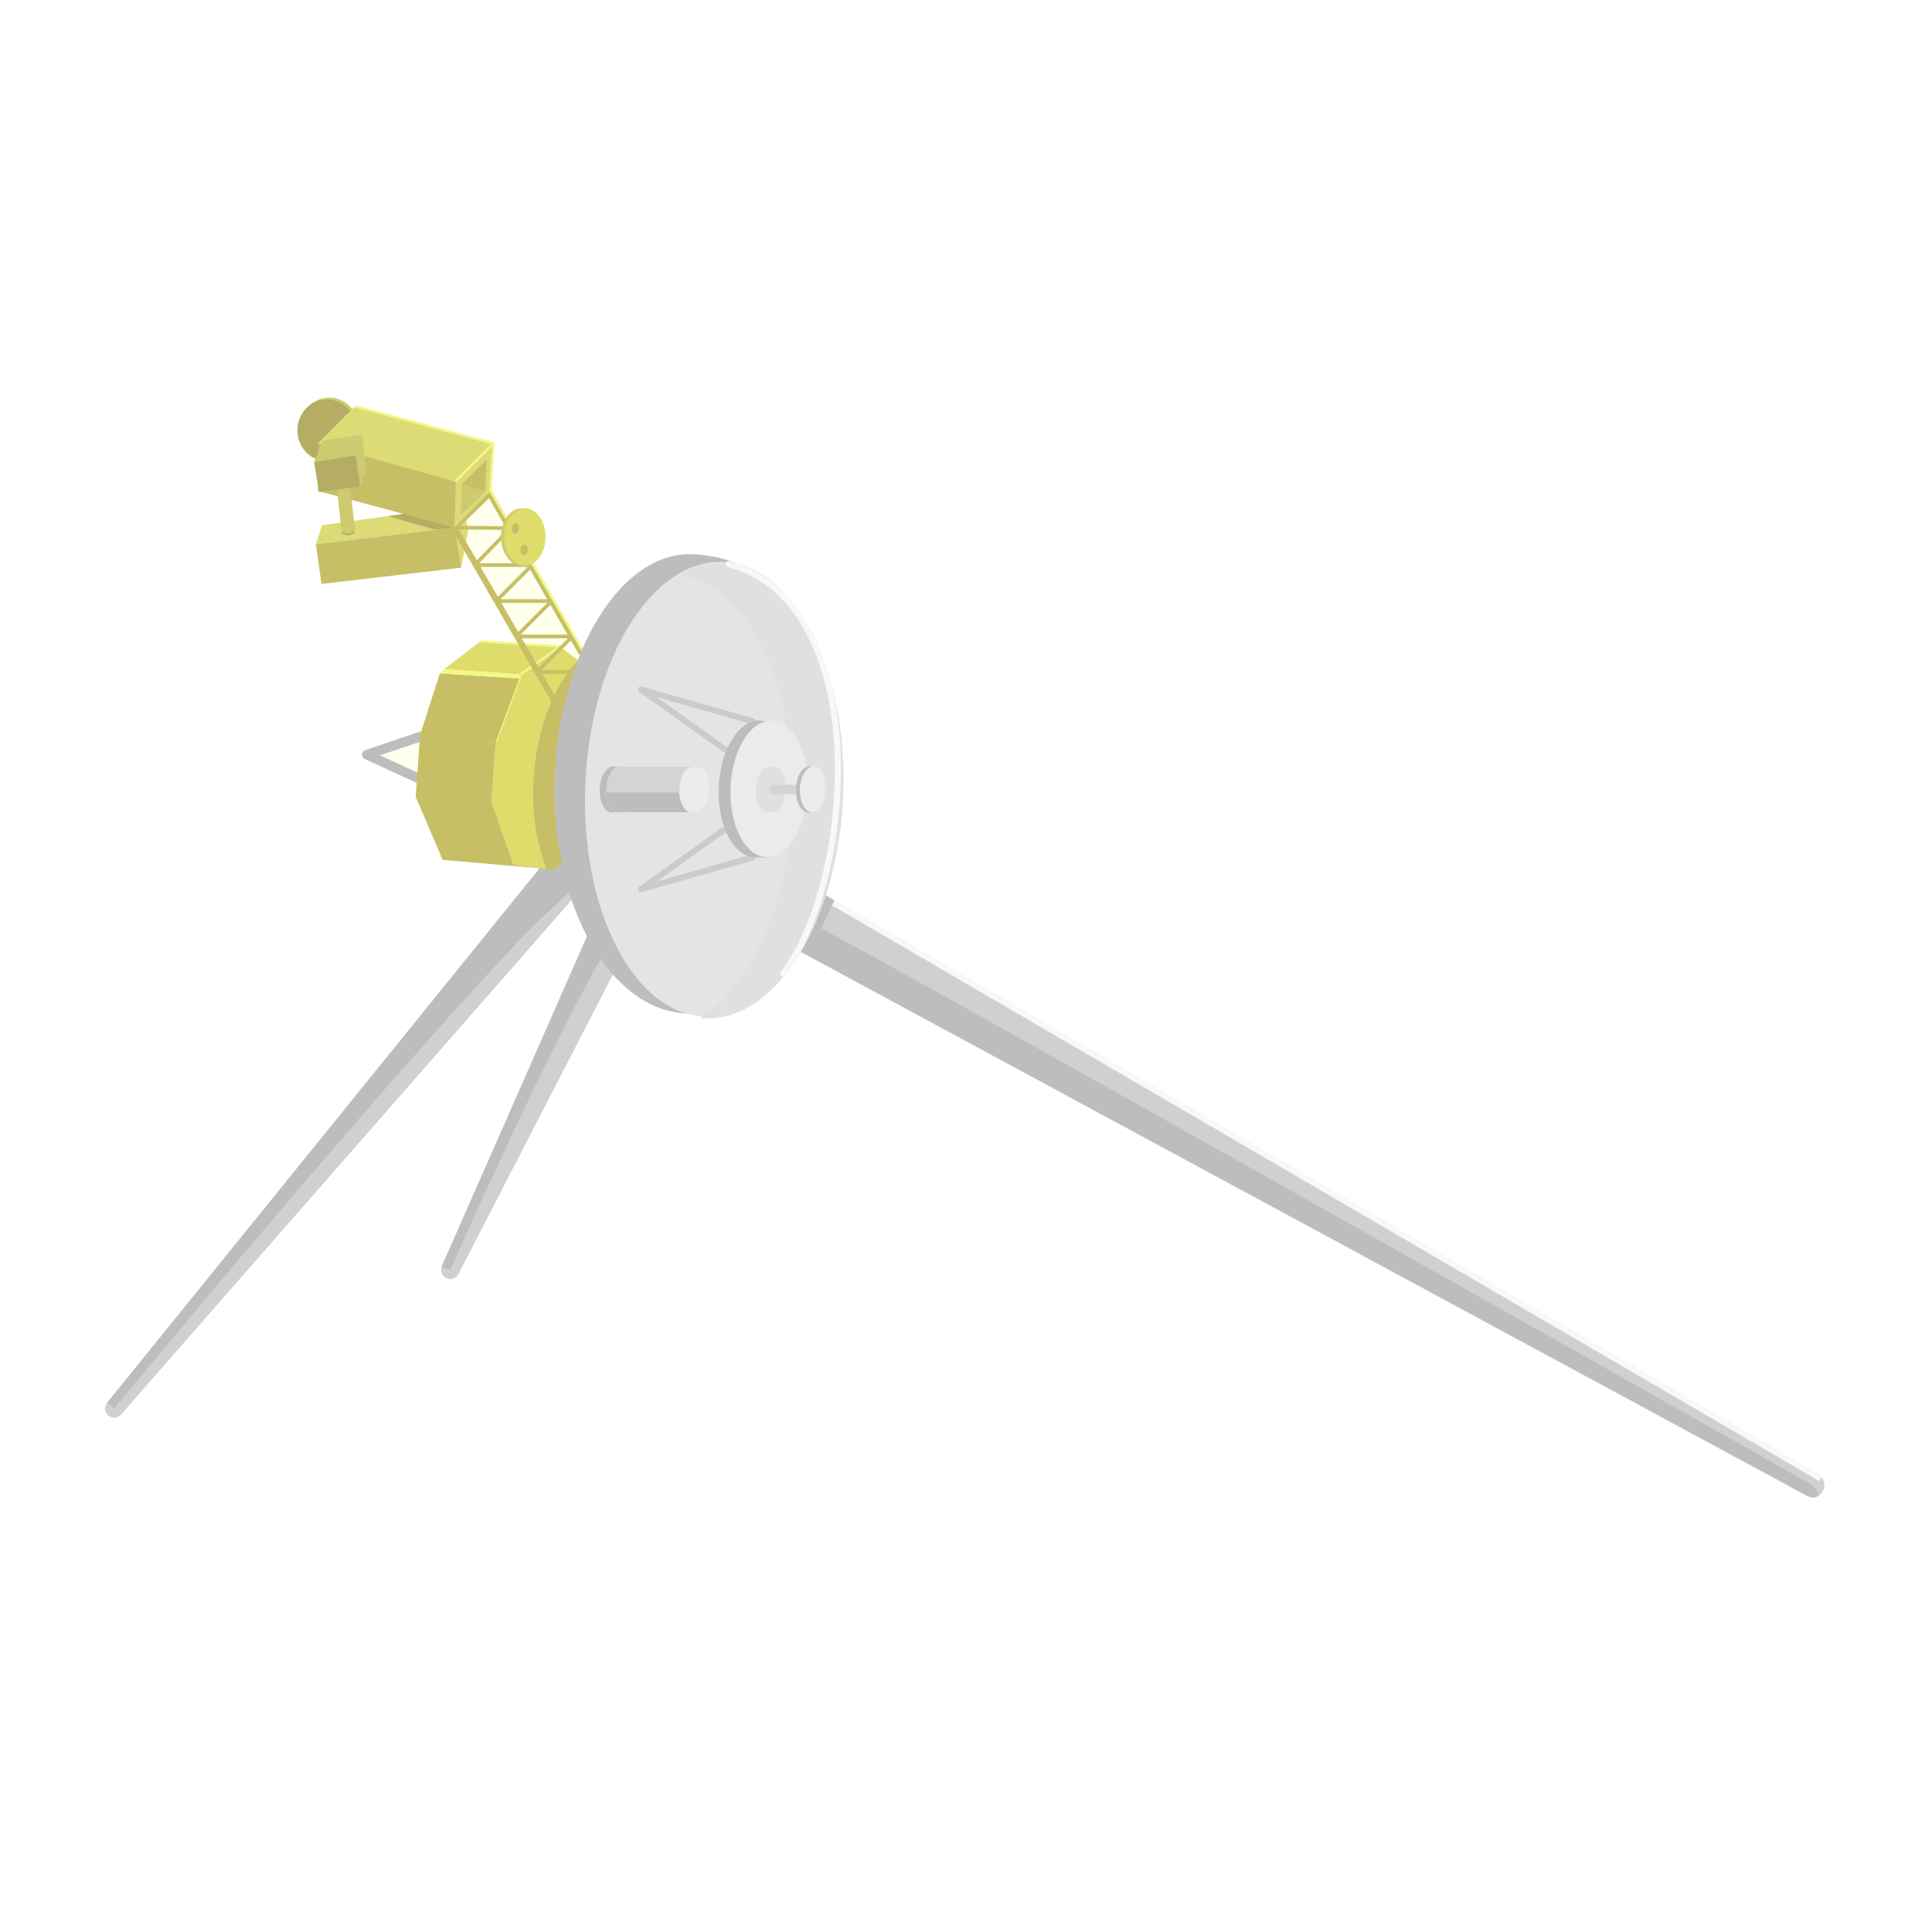 <?xml version="1.0" encoding="UTF-8" standalone="no"?>
<svg
   xmlns:dc="http://purl.org/dc/elements/1.1/"
   xmlns:cc="http://creativecommons.org/ns#"
   xmlns:rdf="http://www.w3.org/1999/02/22-rdf-syntax-ns#"
   xmlns:svg="http://www.w3.org/2000/svg"
   xmlns="http://www.w3.org/2000/svg"
   xmlns:sodipodi="http://sodipodi.sourceforge.net/DTD/sodipodi-0.dtd"
   xmlns:inkscape="http://www.inkscape.org/namespaces/inkscape"
   width="200"
   height="200"
   viewBox="0 0 52.917 52.917"
   version="1.1"
   id="svg8"
   inkscape:version="1.0.2 (e86c8708, 2021-01-15)"
   sodipodi:docname="voyager.svg">
  <defs
     id="defs2">
    <filter
       style="color-interpolation-filters:sRGB"
       inkscape:label="Blur"
       id="filter996">
      <feGaussianBlur
         stdDeviation="2 2"
         result="blur"
         id="feGaussianBlur994" />
    </filter>
    <filter
       style="color-interpolation-filters:sRGB;"
       inkscape:label="Blur"
       id="filter1279">
      <feGaussianBlur
         stdDeviation="0.2 0.2"
         result="blur"
         id="feGaussianBlur1277" />
    </filter>
    <filter
       style="color-interpolation-filters:sRGB;"
       inkscape:label="Blur"
       id="filter2297">
      <feGaussianBlur
         stdDeviation="0.7 0.7"
         result="blur"
         id="feGaussianBlur2295" />
    </filter>
  </defs>
  <sodipodi:namedview
     id="base"
     pagecolor="#ffffff"
     bordercolor="#666666"
     borderopacity="1.0"
     inkscape:pageopacity="0.0"
     inkscape:pageshadow="2"
     inkscape:zoom="1.4"
     inkscape:cx="125.39343"
     inkscape:cy="243.94615"
     inkscape:document-units="mm"
     inkscape:current-layer="layer1"
     inkscape:document-rotation="0"
     showgrid="false"
     inkscape:window-width="1252"
     inkscape:window-height="872"
     inkscape:window-x="1988"
     inkscape:window-y="60"
     inkscape:window-maximized="0"
     units="px"
     showguides="true"
     inkscape:guide-bbox="true">
    <sodipodi:guide
       position="-66.817,42.76"
       orientation="1,0"
       id="guide1827" />
  </sodipodi:namedview>
  <g
     inkscape:label="Layer 1"
     inkscape:groupmode="layer"
     id="layer1">
    <rect
       style="fill:#3d3c44;fill-opacity:1;stroke:#f1f886;stroke-width:0.056;stroke-linecap:round;stroke-linejoin:round;stroke-miterlimit:4;stroke-dasharray:none;stroke-opacity:1"
       id="rect2249"
       width="67.07"
       height="64.459"
       x="40.821"
       y="72.276" />
    <path
       id="path1433-4-6-9"
       style="fill:#ffffea;fill-opacity:0.835;stroke:none;stroke-width:0.056;stroke-linecap:round;stroke-linejoin:round;stroke-miterlimit:4;stroke-dasharray:none;stroke-opacity:1;filter:url(#filter2297)"
       d="m 9.034,10.887 a 0.809,0.845 0 0 0 -0.515,0.194 0.809,0.845 0 0 0 -0.358,0.701 0.809,0.845 0 0 0 0.497,0.779 l -0.038,0.089 0.108,0.635 v 0.163 l 0.029,0.008 0.003,0.018 0.041,-0.006 0.474,0.127 0.077,0.719 -0.51,0.071 -0.175,0.523 0.157,1.086 3.826,-0.447 0.11,-0.583 0.284,0.491 -0.021,0.022 h 0.034 l 0.562,0.975 -0.011,0.011 h 0.018 l 0.55,0.952 -0.017,0.017 h 0.026 l 0.121,0.209 -1.131,-0.073 -0.987,0.76 -0.121,0.122 c -0.194,0.591 -0.372,1.162 -0.566,1.735 h 0.002 l -1.438,0.486 1.376,0.63 -0.037,0.525 0.738,1.727 2.659,0.231 L 2.959,38.417 3.145,38.579 15.179,24.838 c 0.156,-0.147 0.293,-0.278 0.428,-0.406 0.136,0.44 0.305,0.85 0.501,1.223 l -3.997,9.045 0.24,0.083 4.283,-8.306 c 0.589,0.753 1.324,1.232 2.152,1.28 a 3.517,6.229 2.422 0 0 0.475,0.088 3.517,6.229 2.422 0 0 0.037,0.002 3.517,6.229 2.422 0 1 5.29e-4,0 3.517,6.229 2.422 0 0 0.045,0.001 3.517,6.229 2.422 0 0 0.045,5.29e-4 3.517,6.229 2.422 0 0 0.034,-5.29e-4 3.517,6.229 2.422 0 0 0.395,-0.047 3.517,6.229 2.422 0 1 5.29e-4,0 3.517,6.229 2.422 0 0 0.134,-0.034 3.517,6.229 2.422 0 0 0.001,-5.29e-4 3.517,6.229 2.422 0 0 0.201,-0.068 3.517,6.229 2.422 0 0 0.003,-0.001 3.517,6.229 2.422 0 0 0.522,-0.279 3.517,6.229 2.422 0 0 0.021,-0.014 3.517,6.229 2.422 0 0 0.043,-0.03 3.517,6.229 2.422 0 0 0.021,-0.015 3.517,6.229 2.422 0 0 0.043,-0.032 3.517,6.229 2.422 0 0 0.002,-0.001 3.517,6.229 2.422 0 0 0.309,-0.265 3.517,6.229 2.422 0 0 0.02,-0.019 3.517,6.229 2.422 0 0 0.014,-0.014 3.517,6.229 2.422 0 0 0.046,-0.045 3.517,6.229 2.422 0 0 0.1,-0.105 3.517,6.229 2.422 0 0 0.019,-0.021 3.517,6.229 2.422 0 0 0.04,-0.044 3.517,6.229 2.422 0 0 0.019,-0.021 3.517,6.229 2.422 0 0 0.097,-0.115 3.517,6.229 2.422 0 0 0.018,-0.022 3.517,6.229 2.422 0 0 0.31,-0.43 3.517,6.229 2.422 0 0 0.017,-0.026 3.517,6.229 2.422 0 0 0.035,-0.056 3.517,6.229 2.422 0 0 0.017,-0.026 3.517,6.229 2.422 0 0 0.085,-0.142 3.517,6.229 2.422 0 0 0.016,-0.027 3.517,6.229 2.422 0 0 0.034,-0.059 3.517,6.229 2.422 0 0 0.015,-0.028 3.517,6.229 2.422 0 0 0.031,-0.057 c -0.074,0.151 -0.13,0.26 -0.132,0.245 0,0 27.463,14.836 27.646,14.936 0.184,0.1 0.284,-0.042 0.284,-0.042 L 49.658,40.675 22.728,24.96 c 0.073,-0.158 0.137,-0.301 0.129,-0.305 -0.127,-0.066 -0.252,-0.16 -0.254,-0.154 -0.005,0.02 -0.026,0.07 -0.035,0.097 a 3.517,6.229 2.422 0 0 0.023,-0.07 3.517,6.229 2.422 0 0 0.011,-0.034 3.517,6.229 2.422 0 0 0.023,-0.073 3.517,6.229 2.422 0 0 5.29e-4,-0.002 3.517,6.229 2.422 0 0 0.064,-0.214 3.517,6.229 2.422 0 0 0.01,-0.035 3.517,6.229 2.422 0 0 0.05,-0.185 3.517,6.229 2.422 0 0 0.009,-0.035 3.517,6.229 2.422 0 0 0.019,-0.076 3.517,6.229 2.422 0 0 0.009,-0.036 3.517,6.229 2.422 0 0 0.115,-0.532 3.517,6.229 2.422 0 0 0.007,-0.037 3.517,6.229 2.422 0 0 0.034,-0.195 3.517,6.229 2.422 0 0 0.006,-0.037 3.517,6.229 2.422 0 0 0.03,-0.197 3.517,6.229 2.422 0 0 0.005,-0.037 3.517,6.229 2.422 0 0 0.002,-0.018 3.517,6.229 2.422 0 0 0.013,-0.1 3.517,6.229 2.422 0 0 0.023,-0.199 3.517,6.229 2.422 0 0 0.004,-0.038 3.517,6.229 2.422 0 0 0.008,-0.081 3.517,6.229 2.422 0 0 0.004,-0.038 3.517,6.229 2.422 0 0 0.007,-0.081 3.517,6.229 2.422 0 0 0.003,-0.038 3.517,6.229 2.422 0 0 0.022,-0.32 3.517,6.229 2.422 0 0 0.002,-0.038 3.517,6.229 2.422 0 0 0.004,-0.082 3.517,6.229 2.422 0 0 0.003,-0.081 3.517,6.229 2.422 0 0 0.006,-0.239 3.517,6.229 2.422 0 0 5.29e-4,-0.039 3.517,6.229 2.422 0 0 5.3e-4,-0.081 3.517,6.229 2.422 0 0 0,-0.039 3.517,6.229 2.422 0 0 -0.009,-0.438 3.517,6.229 2.422 0 0 0,-0.004 3.517,6.229 2.422 0 0 -0.006,-0.115 3.517,6.229 2.422 0 0 -0.002,-0.038 3.517,6.229 2.422 0 0 -0.005,-0.08 3.517,6.229 2.422 0 0 -0.003,-0.038 3.517,6.229 2.422 0 0 -0.015,-0.197 3.517,6.229 2.422 0 0 -0.004,-0.038 3.517,6.229 2.422 0 0 -0.007,-0.079 3.517,6.229 2.422 0 0 -5.29e-4,-0.006 3.517,6.229 2.422 0 0 -0.025,-0.227 3.517,6.229 2.422 0 0 -0.005,-0.038 3.517,6.229 2.422 0 0 -0.021,-0.159 3.517,6.229 2.422 0 0 -0.01,-0.071 3.517,6.229 2.422 0 0 -0.011,-0.077 3.517,6.229 2.422 0 0 -0.002,-0.012 3.517,6.229 2.422 0 0 -0.017,-0.101 3.517,6.229 2.422 0 0 -0.006,-0.037 3.517,6.229 2.422 0 0 -0.013,-0.076 3.517,6.229 2.422 0 0 -0.007,-0.037 3.517,6.229 2.422 0 0 -0.002,-0.008 3.517,6.229 2.422 0 0 -0.02,-0.103 3.517,6.229 2.422 0 0 -0.038,-0.185 3.517,6.229 2.422 0 0 -0.001,-0.005 3.517,6.229 2.422 0 0 -0.024,-0.104 3.517,6.229 2.422 0 0 -0.008,-0.036 3.517,6.229 2.422 0 0 -0.073,-0.286 3.517,6.229 2.422 0 0 -0.009,-0.034 3.517,6.229 2.422 0 0 -0.02,-0.071 3.517,6.229 2.422 0 0 -0.01,-0.034 3.517,6.229 2.422 0 0 -0.021,-0.07 3.517,6.229 2.422 0 0 -0.01,-0.034 3.517,6.229 2.422 0 0 -0.054,-0.171 3.517,6.229 2.422 0 0 -0.002,-0.004 3.517,6.229 2.422 0 0 -0.104,-0.294 3.517,6.229 2.422 0 0 -0.012,-0.032 3.517,6.229 2.422 0 0 -0.025,-0.065 3.517,6.229 2.422 0 0 -0.012,-0.032 3.517,6.229 2.422 0 0 -0.026,-0.064 3.517,6.229 2.422 0 0 -0.013,-0.031 3.517,6.229 2.422 0 0 -0.026,-0.063 3.517,6.229 2.422 0 0 -0.006,-0.012 3.517,6.229 2.422 0 0 -0.119,-0.26 3.517,6.229 2.422 0 0 -0.014,-0.028 3.517,6.229 2.422 0 0 -0.12,-0.23 3.517,6.229 2.422 0 0 -0.015,-0.027 3.517,6.229 2.422 0 0 -0.032,-0.056 3.517,6.229 2.422 0 0 -0.002,-0.004 3.517,6.229 2.422 0 0 -0.045,-0.078 3.517,6.229 2.422 0 0 -0.015,-0.026 3.517,6.229 2.422 0 0 -0.006,-0.01 3.517,6.229 2.422 0 0 -0.043,-0.069 3.517,6.229 2.422 0 0 -0.001,-0.002 3.517,6.229 2.422 0 0 -0.049,-0.075 3.517,6.229 2.422 0 0 -0.034,-0.051 3.517,6.229 2.422 0 0 -0.017,-0.024 3.517,6.229 2.422 0 0 -0.035,-0.05 3.517,6.229 2.422 0 0 -0.017,-0.024 3.517,6.229 2.422 0 0 -0.035,-0.049 3.517,6.229 2.422 0 0 -0.017,-0.023 3.517,6.229 2.422 0 0 -0.036,-0.047 3.517,6.229 2.422 0 0 -0.018,-0.023 3.517,6.229 2.422 0 0 -0.036,-0.046 3.517,6.229 2.422 0 0 -0.018,-0.022 3.517,6.229 2.422 0 0 -0.037,-0.045 3.517,6.229 2.422 0 0 -0.018,-0.021 3.517,6.229 2.422 0 0 -0.037,-0.043 3.517,6.229 2.422 0 0 -0.018,-0.021 3.517,6.229 2.422 0 0 -0.038,-0.042 3.517,6.229 2.422 0 0 -0.002,-0.003 3.517,6.229 2.422 0 0 -0.055,-0.058 3.517,6.229 2.422 0 0 -0.018,-0.019 3.517,6.229 2.422 0 0 -0.039,-0.04 3.517,6.229 2.422 0 0 -0.019,-0.019 3.517,6.229 2.422 0 0 -0.039,-0.038 3.517,6.229 2.422 0 0 -0.019,-0.018 3.517,6.229 2.422 0 0 -0.04,-0.037 3.517,6.229 2.422 0 0 -0.019,-0.018 3.517,6.229 2.422 0 0 -0.04,-0.035 3.517,6.229 2.422 0 0 -0.02,-0.017 3.517,6.229 2.422 0 0 -0.04,-0.034 3.517,6.229 2.422 0 0 -0.02,-0.016 3.517,6.229 2.422 0 0 -0.041,-0.033 3.517,6.229 2.422 0 0 -0.003,-0.003 3.517,6.229 2.422 0 0 -0.058,-0.044 3.517,6.229 2.422 0 0 -0.02,-0.015 3.517,6.229 2.422 0 0 -0.041,-0.029 3.517,6.229 2.422 0 0 -0.02,-0.014 3.517,6.229 2.422 0 0 -0.042,-0.028 3.517,6.229 2.422 0 0 -0.002,-0.001 3.517,6.229 2.422 0 0 -0.124,-0.077 3.517,6.229 2.422 0 0 -0.021,-0.012 3.517,6.229 2.422 0 0 -0.018,-0.01 3.517,6.229 2.422 0 0 -0.046,-0.025 3.517,6.229 2.422 0 0 -0.043,-0.023 3.517,6.229 2.422 0 0 -0.021,-0.01 3.517,6.229 2.422 0 0 -0.043,-0.021 3.517,6.229 2.422 0 0 -0.007,-0.003 3.517,6.229 2.422 0 0 -0.124,-0.053 3.517,6.229 2.422 0 0 -0.021,-0.008 3.517,6.229 2.422 0 0 -0.017,-0.006 3.517,6.229 2.422 0 0 -0.049,-0.018 3.517,6.229 2.422 0 0 -0.006,-0.002 3.517,6.229 2.422 0 0 -0.06,-0.02 3.517,6.229 2.422 0 0 -0.007,-0.002 3.517,6.229 2.422 0 0 -0.059,-0.017 3.517,6.229 2.422 0 0 -0.015,-0.004 c -0.361,-0.164 -0.78,-0.263 -1.27,-0.285 -1.227,-0.052 -2.353,1.018 -3.053,2.679 l -0.244,-0.424 0.005,-0.005 h -0.008 l -1.114,-1.935 0.02,-0.02 h -0.031 l -0.008,-0.014 a 0.564,0.785 0 0 0 0.407,-0.754 0.564,0.785 0 0 0 -0.564,-0.785 0.564,0.785 0 0 0 -0.046,0.003 0.564,0.785 0 0 0 -0.046,-0.003 0.564,0.785 0 0 0 -0.454,0.319 l -0.419,-0.729 -0.67,0.646 -0.003,-0.012 0.691,-0.7 0.082,-1.294 -0.146,0.136 0.145,-0.145 -3.793,-1.016 -0.073,0.073 a 0.809,0.845 0 0 0 -0.629,-0.315 0.809,0.845 0 0 0 -0.002,0 z m 0.612,2.807 1.414,0.379 -0.186,0.029 -1.167,0.162 z m 3.709,6.61 0.238,0.016 v 5.29e-4 z m 0.724,3.378 0.728,0.094 v 5.29e-4 z m 8.769,1.044 27.041,15.77 z" />
    <g
       id="g1550">
      <g
         id="g1457"
         transform="matrix(0.867,0,0,0.867,1.444,1.697)">
        <ellipse
           style="fill:#cccb6f;fill-opacity:1;stroke:none;stroke-width:0.065;stroke-linecap:round;stroke-linejoin:round;stroke-miterlimit:4;stroke-dasharray:none;stroke-opacity:1"
           id="path1433-4"
           cx="8.737"
           cy="11.578"
           rx="0.934"
           ry="0.975" />
        <ellipse
           style="fill:#b4ad63;fill-opacity:1;stroke:none;stroke-width:0.065;stroke-linecap:round;stroke-linejoin:round;stroke-miterlimit:4;stroke-dasharray:none;stroke-opacity:1"
           id="path1433"
           cx="8.662"
           cy="11.637"
           rx="0.934"
           ry="0.975" />
      </g>
      <path
         style="fill:#dcdb76;stroke:none;stroke-width:0.265px;stroke-linecap:butt;stroke-linejoin:miter;stroke-opacity:1;fill-opacity:1"
         d="m 12.632,15.547 0.192,-1.022 -0.167,-0.756 -0.401,0.113 z"
         id="path1415" />
      <path
         style="fill:#dcdb76;stroke:none;stroke-width:0.265px;stroke-linecap:butt;stroke-linejoin:miter;stroke-opacity:1;fill-opacity:1"
         d="M 8.65,14.908 8.824,14.385 12.873,13.823 12.445,14.449 Z"
         id="path1411" />
      <path
         style="fill:#dedc6b;fill-opacity:1;stroke:none;stroke-width:0.155px;stroke-linecap:butt;stroke-linejoin:miter;stroke-opacity:1"
         d="m 14.259,18.47 1.076,-0.762 -2.18,-0.141 -0.987,0.76 z"
         id="path2499" />
      <g
         id="g1110"
         transform="rotate(15,15.755,24.673)">
        <path
           style="fill:#d0d0d0;fill-opacity:1;stroke:#d0d0d0;stroke-width:0.5;stroke-linecap:round;stroke-linejoin:round;stroke-miterlimit:4;stroke-dasharray:none;stroke-opacity:1"
           d="M 14.973,23.8 7.156,41.373 15.708,24.001 Z"
           id="path2579" />
        <path
           style="fill:#d0d0d0;fill-opacity:1;stroke:#d0d0d0;stroke-width:0.5;stroke-linecap:butt;stroke-linejoin:round;stroke-miterlimit:4;stroke-dasharray:none;stroke-opacity:1"
           d="m 16.626,25.119 -1.559,10.205 2.221,-10.205 z"
           id="path2581" />
        <path
           style="fill:#bdbdbd;fill-opacity:1;stroke:none;stroke-width:0.265px;stroke-linecap:butt;stroke-linejoin:miter;stroke-opacity:1"
           d="m 15.884,23.831 c 0.093,0.012 -0.836,1.382 -1.278,2.191 -2.746,5.028 -7.45,15.351 -7.45,15.351 v 0 L 6.934,41.266 14.813,23.554 c 0.329,-0.005 0.698,0.129 1.071,0.277 z"
           id="path2676"
           sodipodi:nodetypes="csccccc" />
        <path
           style="fill:#bdbdbd;fill-opacity:1;stroke:none;stroke-width:0.265px;stroke-linecap:butt;stroke-linejoin:miter;stroke-opacity:1"
           d="m 15.066,35.325 c 0,0 0.992,-6.457 1.858,-9.599 0.083,-0.3 0.465,-0.824 0.465,-0.824 l -0.959,-0.001 -1.618,10.406 z"
           id="path2678"
           sodipodi:nodetypes="cscccc" />
      </g>
      <path
         style="fill:none;fill-opacity:1;stroke:#bdbdbd;stroke-width:0.265;stroke-linecap:round;stroke-linejoin:round;stroke-miterlimit:4;stroke-dasharray:none;stroke-opacity:1"
         d="m 12.236,19.93 -2.189,0.741 1.928,0.883 z"
         id="path2674"
         sodipodi:nodetypes="cccc" />
      <path
         style="fill:#d0d0d0;stroke:#d0d0d0;stroke-width:0.669;stroke-linecap:round;stroke-linejoin:round;stroke-miterlimit:4;stroke-dasharray:none;stroke-opacity:1;fill-opacity:1"
         d="m 20.787,23.839 -0.411,1.012 29.262,15.824 z"
         id="path2577"
         sodipodi:nodetypes="cccc" />
      <path
         style="fill:#dedc6b;fill-opacity:1;stroke:none;stroke-width:0.155px;stroke-linecap:butt;stroke-linejoin:miter;stroke-opacity:1"
         d="m 14.061,23.682 1.073,0.139 2.543,-1.57 0.133,-3.127 -1.602,-0.756 -0.873,-0.66 -1.076,0.762 -0.684,1.85 -0.116,1.637 z"
         id="path2525"
         sodipodi:nodetypes="cccccccccc" />
      <path
         style="fill:none;stroke:#f1f886;stroke-width:0.065;stroke-linecap:butt;stroke-linejoin:round;stroke-opacity:1;stroke-miterlimit:4;stroke-dasharray:none"
         d="m 13.575,20.32 0.649,-1.73 0.035,-0.12 1.076,-0.762 -2.18,-0.141"
         id="path2672" />
      <path
         style="fill:none;stroke:#c7bf66;stroke-width:0.1;stroke-linecap:butt;stroke-linejoin:round;stroke-miterlimit:4;stroke-dasharray:none;stroke-opacity:1"
         d="m 12.445,14.449 1.537,0.017 -0.977,1.011 h 1.57 l -0.986,0.986 h 1.52 l -0.969,0.969 h 1.537 L 14.704,18.404 h 1.491"
         id="path1246"
         sodipodi:nodetypes="cccccccccc" />
      <path
         style="fill:none;stroke:#c7bf66;stroke-width:0.165;stroke-linecap:round;stroke-linejoin:round;stroke-opacity:1;stroke-miterlimit:4;stroke-dasharray:none"
         d="m 12.445,14.449 2.978,5.159 0.785,-1.24 -2.795,-4.854 z"
         id="path1244" />
      <path
         style="fill:none;stroke:#f1f886;stroke-width:0.065;stroke-linecap:butt;stroke-linejoin:round;stroke-miterlimit:4;stroke-dasharray:none;stroke-opacity:1"
         d="M 15.978,17.857 13.432,13.448"
         id="path1373" />
      <path
         style="fill:#dedc6b;fill-opacity:1;stroke:none;stroke-width:0.155px;stroke-linecap:butt;stroke-linejoin:miter;stroke-opacity:1"
         d="m 11.482,20.185 2.093,0.135 0.649,-1.73 -2.176,-0.141 c -0.194,0.591 -0.372,1.162 -0.566,1.735 z"
         id="path2495"
         sodipodi:nodetypes="ccccc" />
      <path
         id="path2468-6-8"
         style="fill:#c7bf66;fill-opacity:1;stroke:none;stroke-width:1.172;stroke-linecap:round;stroke-linejoin:round"
         d="m 15.837,18.088 c -0.654,0.665 -1.134,1.855 -1.224,3.238 -0.058,0.9 0.08,1.765 0.36,2.474 l 0.161,0.021 2.543,-1.57 0.133,-3.127 -1.602,-0.756 z" />
      <path
         id="path2468-6"
         style="fill:#bdbdbd;fill-opacity:1;stroke:none;stroke-width:1.846;stroke-linecap:round;stroke-linejoin:round"
         d="m 22.219,21.552 c -0.145,3.437 -0.772,6.289 -3.236,6.207 -2.274,0.071 -3.937,-3.044 -3.791,-6.504 0.145,-3.437 1.836,-6.157 3.777,-6.075 2.907,0.129 3.396,2.935 3.25,6.372 z"
         sodipodi:nodetypes="ccscc" />
      <ellipse
         style="fill:#e4e4e4;fill-opacity:1;stroke:none;stroke-width:1.846;stroke-linecap:round;stroke-linejoin:round"
         id="path2468"
         cx="20.439"
         cy="20.778"
         rx="3.517"
         ry="6.229"
         transform="matrix(0.999,0.042,-0.042,0.999,0,0)" />
      <path
         id="path2491"
         style="fill:#c7bf66;fill-opacity:1;stroke:none;stroke-width:0.155px;stroke-linecap:butt;stroke-linejoin:miter;stroke-opacity:1"
         d="m 11.973,18.693 -0.472,1.487 -0.115,1.646 0.738,1.726 2.85,0.247 -0.912,-0.118 -0.602,-1.725 0.116,-1.637 -0.363,-0.024 c 0,0 0.403,-1.111 0.236,-1.469 -0.474,-0.128 -1.475,-0.134 -1.475,-0.134 z"
         sodipodi:nodetypes="ccccccccccc" />
      <path
         style="fill:#f1f886;fill-opacity:1;stroke:none;stroke-width:0.155px;stroke-linecap:butt;stroke-linejoin:miter;stroke-opacity:1"
         d="m 12.048,18.449 0.121,-0.122 2.09,0.143 -0.035,0.12 z"
         id="path2497"
         sodipodi:nodetypes="ccccc" />
      <ellipse
         style="fill:none;fill-opacity:1;stroke:none;stroke-width:1.846;stroke-linecap:round;stroke-linejoin:round"
         id="path2468-5"
         cx="20.439"
         cy="20.778"
         rx="3.517"
         ry="6.229"
         transform="matrix(0.999,0.042,-0.042,0.999,0,0)" />
      <path
         style="fill:#bdbdbd;fill-opacity:1;stroke:none;stroke-width:0.265px;stroke-linecap:butt;stroke-linejoin:miter;stroke-opacity:1"
         d="m 21.899,26.048 c 0.006,0.051 0.607,-1.229 0.685,-1.547 0.002,-0.006 0.127,0.088 0.254,0.154 0.02,0.011 -0.356,0.769 -0.333,0.781 2.807,1.468 27.134,15.239 27.134,15.239 l 0.19,0.267 c 0,0 -0.1,0.142 -0.284,0.042 C 49.361,40.884 21.899,26.048 21.899,26.048 Z"
         id="path2662"
         sodipodi:nodetypes="csssccsc" />
      <path
         id="path2468-5-9"
         style="fill:#e0e0e0;fill-opacity:1;stroke:none;stroke-width:6.979;stroke-linecap:round;stroke-linejoin:round"
         d="M 74.43 58.195 A 13.292 23.543 2.422 0 0 70.143 59.496 A 13.292 23.543 2.422 0 1 81.875 83.533 A 13.292 23.543 2.422 0 1 72.316 105.201 A 13.292 23.543 2.422 0 0 72.869 105.246 A 13.292 23.543 2.422 0 0 87.145 82.283 A 13.292 23.543 2.422 0 0 74.859 58.201 A 13.292 23.543 2.422 0 0 74.43 58.195 z "
         transform="scale(0.265)" />
      <path
         style="fill:none;stroke:#f8f8f8;stroke-width:0.165;stroke-linecap:butt;stroke-linejoin:miter;stroke-miterlimit:4;stroke-dasharray:none;stroke-opacity:1"
         d="M 22.83,24.726 49.871,40.496"
         id="path2682"
         sodipodi:nodetypes="cc" />
      <path
         style="fill:none;stroke:#cbcbcb;stroke-width:0.165;stroke-linecap:round;stroke-linejoin:round;stroke-opacity:1;stroke-miterlimit:4;stroke-dasharray:none"
         d="m 20.129,22.517 -2.572,1.837 3.063,-0.871 z"
         id="path1222" />
      <path
         style="fill:none;stroke:#cbcbcb;stroke-width:0.165;stroke-linecap:round;stroke-linejoin:round;stroke-miterlimit:4;stroke-dasharray:none;stroke-opacity:1"
         d="m 20.129,20.722 -2.572,-1.837 3.063,0.871 z"
         id="path1222-2" />
      <g
         id="g979"
         transform="matrix(1.714,0,0,1.714,-11.95,-15.322)">
        <ellipse
           style="fill:#bdbdbd;fill-opacity:1;stroke:none;stroke-width:0.324;stroke-linecap:round;stroke-linejoin:round"
           id="path2468-5-8-3"
           cx="19.964"
           cy="20.728"
           rx="0.617"
           ry="1.092"
           transform="matrix(0.999,0.042,-0.042,0.999,0,0)" />
        <path
           style="fill:#bdbdbd;fill-opacity:1;stroke:none;stroke-width:0.265px;stroke-linecap:butt;stroke-linejoin:miter;stroke-opacity:1"
           d="m 19.088,20.464 h 0.236 l -0.041,2.179 -0.283,-0.006 z"
           id="path974" />
        <ellipse
           style="fill:#ebebeb;fill-opacity:1;stroke:none;stroke-width:0.324;stroke-linecap:round;stroke-linejoin:round"
           id="path2468-5-8"
           cx="20.153"
           cy="20.72"
           rx="0.617"
           ry="1.092"
           transform="matrix(0.999,0.042,-0.042,0.999,0,0)" />
      </g>
      <path
         id="path2468-5-8-3-7-0"
         style="fill:#e0e0e0;fill-opacity:1;stroke:none;stroke-width:0.187;stroke-linecap:round;stroke-linejoin:round"
         d="m 21.055,20.993 a 0.356,0.63 2.422 0 0 -0.358,0.615 0.356,0.63 2.422 0 0 0.329,0.645 0.356,0.63 2.422 0 0 0.035,-0.003 l 0.066,0.002 a 0.356,0.63 2.422 0 0 0.009,8.87e-4 0.356,0.63 2.422 0 0 0.015,-8.87e-4 l 0.025,8.87e-4 v -0.004 a 0.356,0.63 2.422 0 0 0.342,-0.611 0.356,0.63 2.422 0 0 -0.329,-0.645 0.356,0.63 2.422 0 0 -0.035,0.002 h -0.055 a 0.356,0.63 2.422 0 0 -0.019,-0.002 0.356,0.63 2.422 0 0 -0.024,0 z" />
      <path
         id="rect1015"
         style="fill:#d4d4d4;fill-opacity:1;stroke:none;stroke-width:0.283;stroke-linecap:round;stroke-linejoin:bevel"
         d="m 21.109,21.494 h 1.11 v 0.258 h -1.11 c -0.031,-0.082 -0.03,-0.169 0,-0.258 z"
         sodipodi:nodetypes="ccccc" />
      <g
         id="g979-2"
         transform="matrix(0.577,0,0,0.577,11.15,9.185)">
        <ellipse
           style="fill:#bdbdbd;fill-opacity:1;stroke:none;stroke-width:0.324;stroke-linecap:round;stroke-linejoin:round"
           id="path2468-5-8-3-7"
           cx="19.964"
           cy="20.728"
           rx="0.617"
           ry="1.092"
           transform="matrix(0.999,0.042,-0.042,0.999,0,0)" />
        <path
           style="fill:#bdbdbd;fill-opacity:1;stroke:none;stroke-width:0.265px;stroke-linecap:butt;stroke-linejoin:miter;stroke-opacity:1"
           d="m 19.088,20.464 h 0.236 l -0.041,2.179 -0.283,-0.006 z"
           id="path974-3" />
        <ellipse
           style="fill:#ebebeb;fill-opacity:1;stroke:none;stroke-width:0.324;stroke-linecap:round;stroke-linejoin:round"
           id="path2468-5-8-7"
           cx="20.153"
           cy="20.72"
           rx="0.617"
           ry="1.092"
           transform="matrix(0.999,0.042,-0.042,0.999,0,0)" />
      </g>
      <path
         id="path2468-5-8-3-7-0-7-0-3"
         style="fill:#bdbdbd;fill-opacity:1;stroke:none;stroke-width:0.187;stroke-linecap:round;stroke-linejoin:round"
         d="m 16.785,20.993 a 0.356,0.63 2.422 0 0 -0.358,0.615 0.356,0.63 2.422 0 0 0.329,0.645 0.356,0.63 2.422 0 0 0.035,-0.003 l 0.066,0.002 a 0.356,0.63 2.422 0 0 0.009,8.87e-4 0.356,0.63 2.422 0 0 0.015,-8.87e-4 l 0.025,8.87e-4 v -0.004 a 0.356,0.63 2.422 0 0 0.342,-0.611 0.356,0.63 2.422 0 0 -0.329,-0.645 0.356,0.63 2.422 0 0 -0.035,0.002 h -0.055 a 0.356,0.63 2.422 0 0 -0.019,-0.002 0.356,0.63 2.422 0 0 -0.024,0 z" />
      <path
         id="path2468-5-8-3-7-0-7-0"
         style="fill:#d4d4d4;fill-opacity:1;stroke:none;stroke-width:0.187;stroke-linecap:round;stroke-linejoin:round"
         d="m 16.962,20.993 a 0.356,0.63 2.422 0 0 -0.358,0.615 0.356,0.63 2.422 0 0 0.329,0.645 0.356,0.63 2.422 0 0 0.035,-0.003 l 0.066,0.002 a 0.356,0.63 2.422 0 0 0.009,8.87e-4 0.356,0.63 2.422 0 0 0.015,-8.87e-4 l 0.025,8.87e-4 v -0.004 a 0.356,0.63 2.422 0 0 0.342,-0.611 0.356,0.63 2.422 0 0 -0.329,-0.645 0.356,0.63 2.422 0 0 -0.035,0.002 h -0.055 a 0.356,0.63 2.422 0 0 -0.019,-0.002 0.356,0.63 2.422 0 0 -0.024,0 z" />
      <rect
         style="fill:#d4d4d4;fill-opacity:1;stroke:none;stroke-width:0.181;stroke-linecap:round;stroke-linejoin:bevel"
         id="rect1112"
         width="2.032"
         height="1.24"
         x="16.938"
         y="21.003" />
      <path
         id="path2468-5-8-3-7-0-7"
         style="fill:#ebebeb;fill-opacity:1;stroke:none;stroke-width:0.187;stroke-linecap:round;stroke-linejoin:round"
         d="m 18.964,20.993 a 0.356,0.63 2.422 0 0 -0.358,0.615 0.356,0.63 2.422 0 0 0.329,0.645 0.356,0.63 2.422 0 0 0.035,-0.003 l 0.066,0.002 a 0.356,0.63 2.422 0 0 0.009,8.87e-4 0.356,0.63 2.422 0 0 0.015,-8.87e-4 l 0.025,8.87e-4 v -0.004 a 0.356,0.63 2.422 0 0 0.342,-0.611 0.356,0.63 2.422 0 0 -0.329,-0.645 0.356,0.63 2.422 0 0 -0.035,0.002 h -0.055 a 0.356,0.63 2.422 0 0 -0.019,-0.002 0.356,0.63 2.422 0 0 -0.024,0 z" />
      <path
         style="fill:#bdbdbd;fill-opacity:1;stroke:none;stroke-width:0.265px;stroke-linecap:butt;stroke-linejoin:miter;stroke-opacity:1"
         d="m 16.6,21.705 h 2 c -0.004,-0.003 0.039,0.478 0.276,0.539 0.096,0.002 -1.938,-5.44e-4 -1.979,0 -0.3,-0.172 -0.261,-0.335 -0.297,-0.539 z"
         id="path1156"
         sodipodi:nodetypes="ccccc" />
      <ellipse
         style="fill:#d3ca6c;fill-opacity:1;stroke:none;stroke-width:0.265;stroke-linecap:round;stroke-linejoin:round;stroke-miterlimit:4;stroke-dasharray:none;stroke-opacity:1"
         id="path1254-1"
         cx="14.286"
         cy="14.708"
         rx="0.564"
         ry="0.785" />
      <ellipse
         style="fill:#dedc6b;fill-opacity:1;stroke:none;stroke-width:0.265;stroke-linecap:round;stroke-linejoin:round;stroke-miterlimit:4;stroke-dasharray:none;stroke-opacity:1"
         id="path1254"
         cx="14.378"
         cy="14.708"
         rx="0.564"
         ry="0.785" />
      <ellipse
         style="fill:#f1f886;fill-opacity:1;stroke:none;stroke-width:0.05;stroke-linecap:round;stroke-linejoin:round;stroke-miterlimit:4;stroke-dasharray:none;stroke-opacity:1"
         id="path1254-3-8"
         cx="14.137"
         cy="14.472"
         rx="0.106"
         ry="0.148" />
      <ellipse
         style="fill:#c7bf66;fill-opacity:1;stroke:none;stroke-width:0.05;stroke-linecap:round;stroke-linejoin:round;stroke-miterlimit:4;stroke-dasharray:none;stroke-opacity:1"
         id="path1254-3"
         cx="14.124"
         cy="14.472"
         rx="0.106"
         ry="0.148" />
      <ellipse
         style="fill:#f1f886;fill-opacity:1;stroke:none;stroke-width:0.05;stroke-linecap:round;stroke-linejoin:round;stroke-miterlimit:4;stroke-dasharray:none;stroke-opacity:1"
         id="path1254-3-8-8"
         cx="14.376"
         cy="15.059"
         rx="0.106"
         ry="0.148" />
      <ellipse
         style="fill:#c7bf66;fill-opacity:1;stroke:none;stroke-width:0.05;stroke-linecap:round;stroke-linejoin:round;stroke-miterlimit:4;stroke-dasharray:none;stroke-opacity:1"
         id="path1254-3-1"
         cx="14.364"
         cy="15.059"
         rx="0.106"
         ry="0.148" />
      <path
         style="fill:#dcdb76;fill-opacity:1;stroke:none;stroke-width:0.265px;stroke-linecap:butt;stroke-linejoin:miter;stroke-opacity:1"
         d="m 12.445,14.449 8.94e-4,-1.303 1.068,-0.992 -0.081,1.294 -0.988,1.001"
         id="path1395"
         sodipodi:nodetypes="ccccc" />
      <path
         style="fill:#c7bf66;stroke:none;stroke-width:0.265px;stroke-linecap:butt;stroke-linejoin:miter;stroke-opacity:1;fill-opacity:1"
         d="M 12.445,14.449 8.71,13.448 v -1.31 l 3.775,1.011 z"
         id="path1397" />
      <path
         style="fill:#dcdb76;stroke:none;stroke-width:0.265px;stroke-linecap:butt;stroke-linejoin:miter;stroke-opacity:1;fill-opacity:1"
         d="m 8.71,12.138 1.009,-1.009 3.793,1.016 -1.046,1.046 z"
         id="path1399" />
      <path
         style="fill:none;stroke:#f1f886;stroke-width:0.065;stroke-linecap:butt;stroke-linejoin:round;stroke-opacity:1;stroke-miterlimit:4;stroke-dasharray:none"
         d="M 12.467,13.191 13.512,12.145 9.719,11.129"
         id="path1401" />
      <path
         style="fill:none;stroke:#f1f886;stroke-width:0.065;stroke-linecap:round;stroke-linejoin:round;stroke-opacity:1;stroke-miterlimit:4;stroke-dasharray:none"
         d="m 13.512,12.145 -0.08,1.303"
         id="path1403" />
      <path
         style="fill:#c7bf66;fill-opacity:1;stroke:none;stroke-width:0.265px;stroke-linecap:butt;stroke-linejoin:miter;stroke-opacity:1"
         d="m 12.661,13.252 -0.036,0.848 0.666,-0.637 0.042,-0.877 z"
         id="path1405"
         sodipodi:nodetypes="ccccc" />
      <path
         style="fill:#cccb6f;stroke:none;stroke-width:0.265px;stroke-linecap:butt;stroke-linejoin:miter;stroke-opacity:1;fill-opacity:1"
         d="m 13.291,13.463 -0.63,-0.211 -0.036,0.848 z"
         id="path1407" />
      <path
         style="fill:#c7bf66;fill-opacity:1;stroke:none;stroke-width:0.265px;stroke-linecap:butt;stroke-linejoin:miter;stroke-opacity:1"
         d="m 12.445,14.449 0.187,1.098 -3.826,0.447 -0.156,-1.086 z"
         id="path1409"
         sodipodi:nodetypes="ccccc" />
      <path
         style="fill:#b4ad63;stroke:none;stroke-width:0.265px;stroke-linecap:butt;stroke-linejoin:miter;stroke-opacity:1;fill-opacity:1"
         d="m 11.051,14.072 1.315,0.357 -0.003,0.03 -0.44,0.051 -1.291,-0.372 z"
         id="path1413" />
      <path
         style="fill:#c7bf66;stroke:none;stroke-width:0.265px;stroke-linecap:butt;stroke-linejoin:miter;stroke-opacity:1;fill-opacity:1"
         d="m 11.501,20.18 0.547,-1.731 2.176,0.141 -0.649,1.73 z"
         id="path1417" />
      <path
         id="rect1430"
         style="fill:#b4ad63;fill-opacity:1;stroke:none;stroke-width:0.065;stroke-linecap:round;stroke-linejoin:round;stroke-miterlimit:4;stroke-dasharray:none;stroke-opacity:1"
         d="m 9.231,13.354 0.356,-0.038 0.135,1.266 c -0.169,0.122 -0.262,0.079 -0.356,0.038 z"
         sodipodi:nodetypes="ccccc" />
      <path
         id="rect1430-2"
         style="fill:#cccb6f;fill-opacity:1;stroke:none;stroke-width:0.065;stroke-linecap:round;stroke-linejoin:round;stroke-miterlimit:4;stroke-dasharray:none;stroke-opacity:1"
         d="m 9.227,13.312 0.356,-0.038 0.135,1.266 c -0.169,0.122 -0.262,0.079 -0.356,0.038 z"
         sodipodi:nodetypes="ccccc" />
      <g
         id="g1428"
         transform="matrix(0.723,0.131,-0.131,0.723,4.447,2.399)">
        <path
           style="fill:#b4ad63;fill-opacity:1;stroke:none;stroke-width:0.265px;stroke-linecap:butt;stroke-linejoin:miter;stroke-opacity:1"
           d="M 8.051,12.724 8.438,13.793 9.906,13.317 9.537,12.203 Z"
           id="path1419"
           sodipodi:nodetypes="ccccc" />
        <path
           style="fill:#cccb6f;fill-opacity:1;stroke:none;stroke-width:0.265px;stroke-linecap:butt;stroke-linejoin:miter;stroke-opacity:1"
           d="M 8.051,12.724 8.241,11.884 9.621,11.397 9.537,12.203 Z"
           id="path1421"
           sodipodi:nodetypes="ccccc" />
        <path
           style="fill:#cccb6f;fill-opacity:1;stroke:none;stroke-width:0.265px;stroke-linecap:butt;stroke-linejoin:miter;stroke-opacity:1"
           d="M 9.537,12.203 9.906,13.317 10.014,12.661 9.621,11.397 Z"
           id="path1423"
           sodipodi:nodetypes="ccccc" />
      </g>
      <path
         style="fill:none;stroke:#f1f886;stroke-width:0;stroke-linecap:butt;stroke-linejoin:round;stroke-opacity:1;stroke-miterlimit:4;stroke-dasharray:none;fill-opacity:1"
         d="M 8.849,12.068 9.91,11.897 9.744,12.468"
         id="path1459" />
      <path
         style="fill:none;stroke:#f8f8f8;stroke-width:0.165;stroke-linecap:round;stroke-linejoin:round;stroke-miterlimit:4;stroke-dasharray:none;stroke-opacity:1"
         d="m 19.959,15.449 c 3.998,1.089 3.446,8.656 1.491,11.222"
         id="path2680"
         sodipodi:nodetypes="cc" />
    </g>
    <g
       id="g1550-6"
       transform="translate(60.686,17.518)">
      <g
         id="g1457-6"
         transform="matrix(0.867,0,0,0.867,1.444,1.697)">
        <ellipse
           style="fill:#cccb6f;fill-opacity:1;stroke:none;stroke-width:0.065;stroke-linecap:round;stroke-linejoin:round;stroke-miterlimit:4;stroke-dasharray:none;stroke-opacity:1"
           id="path1433-4-7"
           cx="8.737"
           cy="11.578"
           rx="0.934"
           ry="0.975" />
        <ellipse
           style="fill:#b4ad63;fill-opacity:1;stroke:none;stroke-width:0.065;stroke-linecap:round;stroke-linejoin:round;stroke-miterlimit:4;stroke-dasharray:none;stroke-opacity:1"
           id="path1433-8"
           cx="8.662"
           cy="11.637"
           rx="0.934"
           ry="0.975" />
      </g>
      <path
         style="fill:#dcdb76;fill-opacity:1;stroke:none;stroke-width:0.265px;stroke-linecap:butt;stroke-linejoin:miter;stroke-opacity:1"
         d="m 12.632,15.547 0.192,-1.022 -0.167,-0.756 -0.401,0.113 z"
         id="path1415-4" />
      <path
         style="fill:#dcdb76;fill-opacity:1;stroke:none;stroke-width:0.265px;stroke-linecap:butt;stroke-linejoin:miter;stroke-opacity:1"
         d="M 8.65,14.908 8.824,14.385 12.873,13.823 12.445,14.449 Z"
         id="path1411-1" />
      <path
         style="fill:#dedc6b;fill-opacity:1;stroke:none;stroke-width:0.155px;stroke-linecap:butt;stroke-linejoin:miter;stroke-opacity:1"
         d="m 14.259,18.47 1.076,-0.762 -2.18,-0.141 -0.987,0.76 z"
         id="path2499-7" />
      <g
         id="g1110-1"
         transform="rotate(15,15.755,24.673)">
        <path
           style="fill:#d0d0d0;fill-opacity:1;stroke:#d0d0d0;stroke-width:0.5;stroke-linecap:round;stroke-linejoin:round;stroke-miterlimit:4;stroke-dasharray:none;stroke-opacity:1"
           d="M 14.973,23.8 7.156,41.373 15.708,24.001 Z"
           id="path2579-8" />
        <path
           style="fill:#d0d0d0;fill-opacity:1;stroke:#d0d0d0;stroke-width:0.5;stroke-linecap:butt;stroke-linejoin:round;stroke-miterlimit:4;stroke-dasharray:none;stroke-opacity:1"
           d="m 16.626,25.119 -1.559,10.205 2.221,-10.205 z"
           id="path2581-7" />
        <path
           style="fill:#bdbdbd;fill-opacity:1;stroke:none;stroke-width:0.265px;stroke-linecap:butt;stroke-linejoin:miter;stroke-opacity:1"
           d="m 15.884,23.831 c 0.093,0.012 -0.836,1.382 -1.278,2.191 -2.746,5.028 -7.45,15.351 -7.45,15.351 v 0 L 6.934,41.266 14.813,23.554 c 0.329,-0.005 0.698,0.129 1.071,0.277 z"
           id="path2676-8"
           sodipodi:nodetypes="csccccc" />
        <path
           style="fill:#bdbdbd;fill-opacity:1;stroke:none;stroke-width:0.265px;stroke-linecap:butt;stroke-linejoin:miter;stroke-opacity:1"
           d="m 15.066,35.325 c 0,0 0.992,-6.457 1.858,-9.599 0.083,-0.3 0.465,-0.824 0.465,-0.824 l -0.959,-0.001 -1.618,10.406 z"
           id="path2678-7"
           sodipodi:nodetypes="cscccc" />
      </g>
      <path
         style="fill:none;fill-opacity:1;stroke:#bdbdbd;stroke-width:0.265;stroke-linecap:round;stroke-linejoin:round;stroke-miterlimit:4;stroke-dasharray:none;stroke-opacity:1"
         d="m 12.236,19.93 -2.189,0.741 1.928,0.883 z"
         id="path2674-7"
         sodipodi:nodetypes="cccc" />
      <path
         style="fill:#d0d0d0;fill-opacity:1;stroke:#d0d0d0;stroke-width:0.669;stroke-linecap:round;stroke-linejoin:round;stroke-miterlimit:4;stroke-dasharray:none;stroke-opacity:1"
         d="m 20.787,23.839 -0.411,1.012 29.262,15.824 z"
         id="path2577-4"
         sodipodi:nodetypes="cccc" />
      <path
         style="fill:#dedc6b;fill-opacity:1;stroke:none;stroke-width:0.155px;stroke-linecap:butt;stroke-linejoin:miter;stroke-opacity:1"
         d="m 14.061,23.682 1.073,0.139 2.543,-1.57 0.133,-3.127 -1.602,-0.756 -0.873,-0.66 -1.076,0.762 -0.684,1.85 -0.116,1.637 z"
         id="path2525-4"
         sodipodi:nodetypes="cccccccccc" />
      <path
         style="fill:none;stroke:#f1f886;stroke-width:0.065;stroke-linecap:butt;stroke-linejoin:round;stroke-miterlimit:4;stroke-dasharray:none;stroke-opacity:1"
         d="m 13.575,20.32 0.649,-1.73 0.035,-0.12 1.076,-0.762 -2.18,-0.141"
         id="path2672-9" />
      <path
         style="fill:none;stroke:#c7bf66;stroke-width:0.1;stroke-linecap:butt;stroke-linejoin:round;stroke-miterlimit:4;stroke-dasharray:none;stroke-opacity:1"
         d="m 12.445,14.449 1.537,0.017 -0.977,1.011 h 1.57 l -0.986,0.986 h 1.52 l -0.969,0.969 h 1.537 L 14.704,18.404 h 1.491"
         id="path1246-1"
         sodipodi:nodetypes="cccccccccc" />
      <path
         style="fill:none;stroke:#c7bf66;stroke-width:0.165;stroke-linecap:round;stroke-linejoin:round;stroke-miterlimit:4;stroke-dasharray:none;stroke-opacity:1"
         d="m 12.445,14.449 2.978,5.159 0.785,-1.24 -2.795,-4.854 z"
         id="path1244-5" />
      <path
         style="fill:none;stroke:#f1f886;stroke-width:0.065;stroke-linecap:butt;stroke-linejoin:round;stroke-miterlimit:4;stroke-dasharray:none;stroke-opacity:1"
         d="M 15.978,17.857 13.432,13.448"
         id="path1373-5" />
      <path
         style="fill:#dedc6b;fill-opacity:1;stroke:none;stroke-width:0.155px;stroke-linecap:butt;stroke-linejoin:miter;stroke-opacity:1"
         d="m 11.482,20.185 2.093,0.135 0.649,-1.73 -2.176,-0.141 c -0.194,0.591 -0.372,1.162 -0.566,1.735 z"
         id="path2495-5"
         sodipodi:nodetypes="ccccc" />
      <path
         id="path2468-6-8-8"
         style="fill:#c7bf66;fill-opacity:1;stroke:none;stroke-width:1.172;stroke-linecap:round;stroke-linejoin:round"
         d="m 15.837,18.088 c -0.654,0.665 -1.134,1.855 -1.224,3.238 -0.058,0.9 0.08,1.765 0.36,2.474 l 0.161,0.021 2.543,-1.57 0.133,-3.127 -1.602,-0.756 z" />
      <path
         id="path2468-6-2"
         style="fill:#bdbdbd;fill-opacity:1;stroke:none;stroke-width:1.846;stroke-linecap:round;stroke-linejoin:round"
         d="m 22.219,21.552 c -0.145,3.437 -0.772,6.289 -3.236,6.207 -2.274,0.071 -3.937,-3.044 -3.791,-6.504 0.145,-3.437 1.836,-6.157 3.777,-6.075 2.907,0.129 3.396,2.935 3.25,6.372 z"
         sodipodi:nodetypes="ccscc" />
      <ellipse
         style="fill:#e4e4e4;fill-opacity:1;stroke:none;stroke-width:1.846;stroke-linecap:round;stroke-linejoin:round"
         id="path2468-9"
         cx="20.439"
         cy="20.778"
         rx="3.517"
         ry="6.229"
         transform="matrix(0.999,0.042,-0.042,0.999,0,0)" />
      <path
         id="path2491-8"
         style="fill:#c7bf66;fill-opacity:1;stroke:none;stroke-width:0.155px;stroke-linecap:butt;stroke-linejoin:miter;stroke-opacity:1"
         d="m 11.973,18.693 -0.472,1.487 -0.115,1.646 0.738,1.726 2.85,0.247 -0.912,-0.118 -0.602,-1.725 0.116,-1.637 -0.363,-0.024 c 0,0 0.403,-1.111 0.236,-1.469 -0.474,-0.128 -1.475,-0.134 -1.475,-0.134 z"
         sodipodi:nodetypes="ccccccccccc" />
      <path
         style="fill:#f1f886;fill-opacity:1;stroke:none;stroke-width:0.155px;stroke-linecap:butt;stroke-linejoin:miter;stroke-opacity:1"
         d="m 12.048,18.449 0.121,-0.122 2.09,0.143 -0.035,0.12 z"
         id="path2497-2"
         sodipodi:nodetypes="ccccc" />
      <ellipse
         style="fill:none;fill-opacity:1;stroke:none;stroke-width:1.846;stroke-linecap:round;stroke-linejoin:round"
         id="path2468-5-0"
         cx="20.439"
         cy="20.778"
         rx="3.517"
         ry="6.229"
         transform="matrix(0.999,0.042,-0.042,0.999,0,0)" />
      <path
         style="fill:#bdbdbd;fill-opacity:1;stroke:none;stroke-width:0.265px;stroke-linecap:butt;stroke-linejoin:miter;stroke-opacity:1"
         d="m 21.899,26.048 c 0.006,0.051 0.607,-1.229 0.685,-1.547 0.002,-0.006 0.127,0.088 0.254,0.154 0.02,0.011 -0.356,0.769 -0.333,0.781 2.807,1.468 27.134,15.239 27.134,15.239 l 0.19,0.267 c 0,0 -0.1,0.142 -0.284,0.042 C 49.361,40.884 21.899,26.048 21.899,26.048 Z"
         id="path2662-7"
         sodipodi:nodetypes="csssccsc" />
      <path
         style="fill:none;stroke:#f8f8f8;stroke-width:0.165;stroke-linecap:butt;stroke-linejoin:miter;stroke-miterlimit:4;stroke-dasharray:none;stroke-opacity:1"
         d="m 20.009,15.391 c 4.063,1.44 3.396,8.715 1.441,11.28"
         id="path2680-4"
         sodipodi:nodetypes="cc" />
      <path
         id="path2468-5-9-8"
         style="fill:#e0e0e0;fill-opacity:1;stroke:none;stroke-width:6.979;stroke-linecap:round;stroke-linejoin:round"
         d="m 74.43,58.195 a 13.292,23.543 2.422 0 0 -4.287,1.301 13.292,23.543 2.422 0 1 11.732,24.037 13.292,23.543 2.422 0 1 -9.559,21.668 13.292,23.543 2.422 0 0 0.553,0.045 13.292,23.543 2.422 0 0 14.275,-22.963 13.292,23.543 2.422 0 0 -12.285,-24.082 13.292,23.543 2.422 0 0 -0.43,-0.006 z"
         transform="scale(0.265)" />
      <path
         style="fill:none;stroke:#f8f8f8;stroke-width:0.165;stroke-linecap:butt;stroke-linejoin:miter;stroke-miterlimit:4;stroke-dasharray:none;stroke-opacity:1"
         d="M 22.83,24.726 49.871,40.496"
         id="path2682-5"
         sodipodi:nodetypes="cc" />
      <path
         style="fill:none;stroke:#cbcbcb;stroke-width:0.165;stroke-linecap:round;stroke-linejoin:round;stroke-miterlimit:4;stroke-dasharray:none;stroke-opacity:1"
         d="m 20.129,22.517 -2.572,1.837 3.063,-0.871 z"
         id="path1222-8" />
      <path
         style="fill:none;stroke:#cbcbcb;stroke-width:0.165;stroke-linecap:round;stroke-linejoin:round;stroke-miterlimit:4;stroke-dasharray:none;stroke-opacity:1"
         d="m 20.129,20.722 -2.572,-1.837 3.063,0.871 z"
         id="path1222-2-3" />
      <g
         id="g979-0"
         transform="matrix(1.714,0,0,1.714,-11.95,-15.322)">
        <ellipse
           style="fill:#bdbdbd;fill-opacity:1;stroke:none;stroke-width:0.324;stroke-linecap:round;stroke-linejoin:round"
           id="path2468-5-8-3-6"
           cx="19.964"
           cy="20.728"
           rx="0.617"
           ry="1.092"
           transform="matrix(0.999,0.042,-0.042,0.999,0,0)" />
        <path
           style="fill:#bdbdbd;fill-opacity:1;stroke:none;stroke-width:0.265px;stroke-linecap:butt;stroke-linejoin:miter;stroke-opacity:1"
           d="m 19.088,20.464 h 0.236 l -0.041,2.179 -0.283,-0.006 z"
           id="path974-2" />
        <ellipse
           style="fill:#ebebeb;fill-opacity:1;stroke:none;stroke-width:0.324;stroke-linecap:round;stroke-linejoin:round"
           id="path2468-5-8-2"
           cx="20.153"
           cy="20.72"
           rx="0.617"
           ry="1.092"
           transform="matrix(0.999,0.042,-0.042,0.999,0,0)" />
      </g>
      <path
         id="path2468-5-8-3-7-0-5"
         style="fill:#e0e0e0;fill-opacity:1;stroke:none;stroke-width:0.187;stroke-linecap:round;stroke-linejoin:round"
         d="m 21.055,20.993 a 0.356,0.63 2.422 0 0 -0.358,0.615 0.356,0.63 2.422 0 0 0.329,0.645 0.356,0.63 2.422 0 0 0.035,-0.003 l 0.066,0.002 a 0.356,0.63 2.422 0 0 0.009,8.87e-4 0.356,0.63 2.422 0 0 0.015,-8.87e-4 l 0.025,8.87e-4 v -0.004 a 0.356,0.63 2.422 0 0 0.342,-0.611 0.356,0.63 2.422 0 0 -0.329,-0.645 0.356,0.63 2.422 0 0 -0.035,0.002 h -0.055 a 0.356,0.63 2.422 0 0 -0.019,-0.002 0.356,0.63 2.422 0 0 -0.024,0 z" />
      <path
         id="rect1015-2"
         style="fill:#d4d4d4;fill-opacity:1;stroke:none;stroke-width:0.283;stroke-linecap:round;stroke-linejoin:bevel"
         d="m 21.109,21.494 h 1.11 v 0.258 h -1.11 c -0.031,-0.082 -0.03,-0.169 0,-0.258 z"
         sodipodi:nodetypes="ccccc" />
      <g
         id="g979-2-2"
         transform="matrix(0.577,0,0,0.577,11.15,9.185)">
        <ellipse
           style="fill:#bdbdbd;fill-opacity:1;stroke:none;stroke-width:0.324;stroke-linecap:round;stroke-linejoin:round"
           id="path2468-5-8-3-7-7"
           cx="19.964"
           cy="20.728"
           rx="0.617"
           ry="1.092"
           transform="matrix(0.999,0.042,-0.042,0.999,0,0)" />
        <path
           style="fill:#bdbdbd;fill-opacity:1;stroke:none;stroke-width:0.265px;stroke-linecap:butt;stroke-linejoin:miter;stroke-opacity:1"
           d="m 19.088,20.464 h 0.236 l -0.041,2.179 -0.283,-0.006 z"
           id="path974-3-1" />
        <ellipse
           style="fill:#ebebeb;fill-opacity:1;stroke:none;stroke-width:0.324;stroke-linecap:round;stroke-linejoin:round"
           id="path2468-5-8-7-5"
           cx="20.153"
           cy="20.72"
           rx="0.617"
           ry="1.092"
           transform="matrix(0.999,0.042,-0.042,0.999,0,0)" />
      </g>
      <path
         id="path2468-5-8-3-7-0-7-0-3-2"
         style="fill:#bdbdbd;fill-opacity:1;stroke:none;stroke-width:0.187;stroke-linecap:round;stroke-linejoin:round"
         d="m 16.785,20.993 a 0.356,0.63 2.422 0 0 -0.358,0.615 0.356,0.63 2.422 0 0 0.329,0.645 0.356,0.63 2.422 0 0 0.035,-0.003 l 0.066,0.002 a 0.356,0.63 2.422 0 0 0.009,8.87e-4 0.356,0.63 2.422 0 0 0.015,-8.87e-4 l 0.025,8.87e-4 v -0.004 a 0.356,0.63 2.422 0 0 0.342,-0.611 0.356,0.63 2.422 0 0 -0.329,-0.645 0.356,0.63 2.422 0 0 -0.035,0.002 h -0.055 a 0.356,0.63 2.422 0 0 -0.019,-0.002 0.356,0.63 2.422 0 0 -0.024,0 z" />
      <path
         id="path2468-5-8-3-7-0-7-0-1"
         style="fill:#d4d4d4;fill-opacity:1;stroke:none;stroke-width:0.187;stroke-linecap:round;stroke-linejoin:round"
         d="m 16.962,20.993 a 0.356,0.63 2.422 0 0 -0.358,0.615 0.356,0.63 2.422 0 0 0.329,0.645 0.356,0.63 2.422 0 0 0.035,-0.003 l 0.066,0.002 a 0.356,0.63 2.422 0 0 0.009,8.87e-4 0.356,0.63 2.422 0 0 0.015,-8.87e-4 l 0.025,8.87e-4 v -0.004 a 0.356,0.63 2.422 0 0 0.342,-0.611 0.356,0.63 2.422 0 0 -0.329,-0.645 0.356,0.63 2.422 0 0 -0.035,0.002 h -0.055 a 0.356,0.63 2.422 0 0 -0.019,-0.002 0.356,0.63 2.422 0 0 -0.024,0 z" />
      <rect
         style="fill:#d4d4d4;fill-opacity:1;stroke:none;stroke-width:0.181;stroke-linecap:round;stroke-linejoin:bevel"
         id="rect1112-1"
         width="2.032"
         height="1.24"
         x="16.938"
         y="21.003" />
      <path
         id="path2468-5-8-3-7-0-7-01"
         style="fill:#ebebeb;fill-opacity:1;stroke:none;stroke-width:0.187;stroke-linecap:round;stroke-linejoin:round"
         d="m 18.964,20.993 a 0.356,0.63 2.422 0 0 -0.358,0.615 0.356,0.63 2.422 0 0 0.329,0.645 0.356,0.63 2.422 0 0 0.035,-0.003 l 0.066,0.002 a 0.356,0.63 2.422 0 0 0.009,8.87e-4 0.356,0.63 2.422 0 0 0.015,-8.87e-4 l 0.025,8.87e-4 v -0.004 a 0.356,0.63 2.422 0 0 0.342,-0.611 0.356,0.63 2.422 0 0 -0.329,-0.645 0.356,0.63 2.422 0 0 -0.035,0.002 h -0.055 a 0.356,0.63 2.422 0 0 -0.019,-0.002 0.356,0.63 2.422 0 0 -0.024,0 z" />
      <path
         style="fill:#bdbdbd;fill-opacity:1;stroke:none;stroke-width:0.265px;stroke-linecap:butt;stroke-linejoin:miter;stroke-opacity:1"
         d="m 16.6,21.705 h 2 c -0.004,-0.003 0.039,0.478 0.276,0.539 0.096,0.002 -1.938,-5.44e-4 -1.979,0 -0.3,-0.172 -0.261,-0.335 -0.297,-0.539 z"
         id="path1156-8"
         sodipodi:nodetypes="ccccc" />
      <ellipse
         style="fill:#d3ca6c;fill-opacity:1;stroke:none;stroke-width:0.265;stroke-linecap:round;stroke-linejoin:round;stroke-miterlimit:4;stroke-dasharray:none;stroke-opacity:1"
         id="path1254-1-7"
         cx="14.286"
         cy="14.708"
         rx="0.564"
         ry="0.785" />
      <ellipse
         style="fill:#dedc6b;fill-opacity:1;stroke:none;stroke-width:0.265;stroke-linecap:round;stroke-linejoin:round;stroke-miterlimit:4;stroke-dasharray:none;stroke-opacity:1"
         id="path1254-6"
         cx="14.378"
         cy="14.708"
         rx="0.564"
         ry="0.785" />
      <ellipse
         style="fill:#f1f886;fill-opacity:1;stroke:none;stroke-width:0.05;stroke-linecap:round;stroke-linejoin:round;stroke-miterlimit:4;stroke-dasharray:none;stroke-opacity:1"
         id="path1254-3-8-0"
         cx="14.137"
         cy="14.472"
         rx="0.106"
         ry="0.148" />
      <ellipse
         style="fill:#c7bf66;fill-opacity:1;stroke:none;stroke-width:0.05;stroke-linecap:round;stroke-linejoin:round;stroke-miterlimit:4;stroke-dasharray:none;stroke-opacity:1"
         id="path1254-3-0"
         cx="14.124"
         cy="14.472"
         rx="0.106"
         ry="0.148" />
      <ellipse
         style="fill:#f1f886;fill-opacity:1;stroke:none;stroke-width:0.05;stroke-linecap:round;stroke-linejoin:round;stroke-miterlimit:4;stroke-dasharray:none;stroke-opacity:1"
         id="path1254-3-8-8-9"
         cx="14.376"
         cy="15.059"
         rx="0.106"
         ry="0.148" />
      <ellipse
         style="fill:#c7bf66;fill-opacity:1;stroke:none;stroke-width:0.05;stroke-linecap:round;stroke-linejoin:round;stroke-miterlimit:4;stroke-dasharray:none;stroke-opacity:1"
         id="path1254-3-1-5"
         cx="14.364"
         cy="15.059"
         rx="0.106"
         ry="0.148" />
      <path
         style="fill:#dcdb76;fill-opacity:1;stroke:none;stroke-width:0.265px;stroke-linecap:butt;stroke-linejoin:miter;stroke-opacity:1"
         d="m 12.445,14.449 8.94e-4,-1.303 1.068,-0.992 -0.081,1.294 -0.988,1.001"
         id="path1395-6"
         sodipodi:nodetypes="ccccc" />
      <path
         style="fill:#c7bf66;fill-opacity:1;stroke:none;stroke-width:0.265px;stroke-linecap:butt;stroke-linejoin:miter;stroke-opacity:1"
         d="M 12.445,14.449 8.71,13.448 v -1.31 l 3.775,1.011 z"
         id="path1397-2" />
      <path
         style="fill:#dcdb76;fill-opacity:1;stroke:none;stroke-width:0.265px;stroke-linecap:butt;stroke-linejoin:miter;stroke-opacity:1"
         d="m 8.71,12.138 1.009,-1.009 3.793,1.016 -1.046,1.046 z"
         id="path1399-8" />
      <path
         style="fill:none;stroke:#f1f886;stroke-width:0.065;stroke-linecap:butt;stroke-linejoin:round;stroke-miterlimit:4;stroke-dasharray:none;stroke-opacity:1"
         d="M 12.467,13.191 13.512,12.145 9.719,11.129"
         id="path1401-5" />
      <path
         style="fill:none;stroke:#f1f886;stroke-width:0.065;stroke-linecap:round;stroke-linejoin:round;stroke-miterlimit:4;stroke-dasharray:none;stroke-opacity:1"
         d="m 13.512,12.145 -0.08,1.303"
         id="path1403-9" />
      <path
         style="fill:#c7bf66;fill-opacity:1;stroke:none;stroke-width:0.265px;stroke-linecap:butt;stroke-linejoin:miter;stroke-opacity:1"
         d="m 12.661,13.252 -0.036,0.848 0.666,-0.637 0.042,-0.877 z"
         id="path1405-4"
         sodipodi:nodetypes="ccccc" />
      <path
         style="fill:#cccb6f;fill-opacity:1;stroke:none;stroke-width:0.265px;stroke-linecap:butt;stroke-linejoin:miter;stroke-opacity:1"
         d="m 13.291,13.463 -0.63,-0.211 -0.036,0.848 z"
         id="path1407-3" />
      <path
         style="fill:#c7bf66;fill-opacity:1;stroke:none;stroke-width:0.265px;stroke-linecap:butt;stroke-linejoin:miter;stroke-opacity:1"
         d="m 12.445,14.449 0.187,1.098 -3.826,0.447 -0.156,-1.086 z"
         id="path1409-9"
         sodipodi:nodetypes="ccccc" />
      <path
         style="fill:#b4ad63;fill-opacity:1;stroke:none;stroke-width:0.265px;stroke-linecap:butt;stroke-linejoin:miter;stroke-opacity:1"
         d="m 11.051,14.072 1.315,0.357 -0.003,0.03 -0.44,0.051 -1.291,-0.372 z"
         id="path1413-0" />
      <path
         style="fill:#c7bf66;fill-opacity:1;stroke:none;stroke-width:0.265px;stroke-linecap:butt;stroke-linejoin:miter;stroke-opacity:1"
         d="m 11.501,20.18 0.547,-1.731 2.176,0.141 -0.649,1.73 z"
         id="path1417-5" />
      <path
         id="rect1430-6"
         style="fill:#b4ad63;fill-opacity:1;stroke:none;stroke-width:0.065;stroke-linecap:round;stroke-linejoin:round;stroke-miterlimit:4;stroke-dasharray:none;stroke-opacity:1"
         d="m 9.231,13.354 0.356,-0.038 0.135,1.266 c -0.169,0.122 -0.262,0.079 -0.356,0.038 z"
         sodipodi:nodetypes="ccccc" />
      <path
         id="rect1430-2-3"
         style="fill:#cccb6f;fill-opacity:1;stroke:none;stroke-width:0.065;stroke-linecap:round;stroke-linejoin:round;stroke-miterlimit:4;stroke-dasharray:none;stroke-opacity:1"
         d="m 9.227,13.312 0.356,-0.038 0.135,1.266 c -0.169,0.122 -0.262,0.079 -0.356,0.038 z"
         sodipodi:nodetypes="ccccc" />
      <g
         id="g1428-6"
         transform="matrix(0.723,0.131,-0.131,0.723,4.447,2.399)">
        <path
           style="fill:#b4ad63;fill-opacity:1;stroke:none;stroke-width:0.265px;stroke-linecap:butt;stroke-linejoin:miter;stroke-opacity:1"
           d="M 8.051,12.724 8.438,13.793 9.906,13.317 9.537,12.203 Z"
           id="path1419-3"
           sodipodi:nodetypes="ccccc" />
        <path
           style="fill:#cccb6f;fill-opacity:1;stroke:none;stroke-width:0.265px;stroke-linecap:butt;stroke-linejoin:miter;stroke-opacity:1"
           d="M 8.051,12.724 8.241,11.884 9.621,11.397 9.537,12.203 Z"
           id="path1421-0"
           sodipodi:nodetypes="ccccc" />
        <path
           style="fill:#cccb6f;fill-opacity:1;stroke:none;stroke-width:0.265px;stroke-linecap:butt;stroke-linejoin:miter;stroke-opacity:1"
           d="M 9.537,12.203 9.906,13.317 10.014,12.661 9.621,11.397 Z"
           id="path1423-8"
           sodipodi:nodetypes="ccccc" />
      </g>
      <path
         style="fill:none;fill-opacity:1;stroke:#f1f886;stroke-width:0;stroke-linecap:butt;stroke-linejoin:round;stroke-miterlimit:4;stroke-dasharray:none;stroke-opacity:1"
         d="M 8.849,12.068 9.91,11.897 9.744,12.468"
         id="path1459-4" />
    </g>
    <path
       id="path1433-4-6"
       style="fill:#cccb6f;fill-opacity:1;stroke:none;stroke-width:0.212;stroke-linecap:round;stroke-linejoin:round;stroke-miterlimit:4;stroke-dasharray:none;stroke-opacity:1"
       d="M -8.799 257.434 A 3.059 3.193 0 0 0 -10.744 258.168 A 3.059 3.193 0 0 0 -12.098 260.818 A 3.059 3.193 0 0 0 -10.221 263.764 L -10.363 264.1 L -9.955 266.498 L -9.955 267.113 L -9.846 267.143 L -9.834 267.209 L -9.678 267.188 L -7.887 267.668 L -7.596 270.385 L -9.521 270.652 L -10.182 272.629 L -9.59 276.734 L 4.871 275.045 L 5.285 272.842 L 6.357 274.697 L 6.277 274.779 L 6.404 274.779 L 8.529 278.463 L 8.488 278.504 L 8.555 278.504 L 10.633 282.104 L 10.57 282.166 L 10.668 282.166 L 11.125 282.957 L 6.85 282.682 L 3.119 285.553 L 2.662 286.014 C 1.927 288.249 1.257 290.404 0.523 292.572 L 0.531 292.572 L -4.902 294.41 L 0.299 296.793 L 0.16 298.777 L 2.949 305.303 L 12.998 306.176 L -31.76 361.484 L -31.057 362.094 L 14.426 310.162 C 15.016 309.608 15.534 309.11 16.043 308.629 C 16.558 310.293 17.196 311.841 17.938 313.252 L 2.832 347.438 L 3.74 347.75 L 19.928 316.355 C 22.152 319.203 24.931 321.012 28.061 321.191 A 13.292 23.543 2.422 0 0 29.855 321.523 A 13.292 23.543 2.422 0 0 29.996 321.531 A 13.292 23.543 2.422 0 1 29.998 321.531 A 13.292 23.543 2.422 0 0 30.17 321.535 A 13.292 23.543 2.422 0 0 30.34 321.537 A 13.292 23.543 2.422 0 0 30.469 321.535 A 13.292 23.543 2.422 0 0 31.961 321.357 A 13.292 23.543 2.422 0 1 31.963 321.357 A 13.292 23.543 2.422 0 0 32.471 321.229 A 13.292 23.543 2.422 0 0 32.475 321.227 A 13.292 23.543 2.422 0 0 33.232 320.971 A 13.292 23.543 2.422 0 0 33.242 320.967 A 13.292 23.543 2.422 0 0 35.217 319.912 A 13.292 23.543 2.422 0 0 35.295 319.859 A 13.292 23.543 2.422 0 0 35.459 319.744 A 13.292 23.543 2.422 0 0 35.537 319.688 A 13.292 23.543 2.422 0 0 35.699 319.566 A 13.292 23.543 2.422 0 0 35.705 319.562 A 13.292 23.543 2.422 0 0 36.873 318.561 A 13.292 23.543 2.422 0 0 36.947 318.49 A 13.292 23.543 2.422 0 0 37.002 318.436 A 13.292 23.543 2.422 0 0 37.176 318.264 A 13.292 23.543 2.422 0 0 37.553 317.867 A 13.292 23.543 2.422 0 0 37.625 317.789 A 13.292 23.543 2.422 0 0 37.775 317.621 A 13.292 23.543 2.422 0 0 37.846 317.541 A 13.292 23.543 2.422 0 0 38.211 317.105 A 13.292 23.543 2.422 0 0 38.279 317.021 A 13.292 23.543 2.422 0 0 39.451 315.396 A 13.292 23.543 2.422 0 0 39.514 315.299 A 13.292 23.543 2.422 0 0 39.646 315.088 A 13.292 23.543 2.422 0 0 39.709 314.988 A 13.292 23.543 2.422 0 0 40.029 314.453 A 13.292 23.543 2.422 0 0 40.09 314.35 A 13.292 23.543 2.422 0 0 40.217 314.127 A 13.292 23.543 2.422 0 0 40.275 314.021 A 13.292 23.543 2.422 0 0 40.393 313.807 C 40.114 314.379 39.901 314.79 39.895 314.734 C 39.895 314.734 143.69 370.807 144.385 371.186 C 145.079 371.564 145.457 371.027 145.457 371.027 L 144.738 370.018 L 42.957 310.621 C 43.231 310.025 43.476 309.483 43.443 309.467 C 42.962 309.218 42.49 308.862 42.484 308.885 C 42.466 308.961 42.385 309.149 42.352 309.252 A 13.292 23.543 2.422 0 0 42.439 308.986 A 13.292 23.543 2.422 0 0 42.48 308.859 A 13.292 23.543 2.422 0 0 42.568 308.584 A 13.292 23.543 2.422 0 0 42.57 308.578 A 13.292 23.543 2.422 0 0 42.812 307.768 A 13.292 23.543 2.422 0 0 42.85 307.637 A 13.292 23.543 2.422 0 0 43.039 306.938 A 13.292 23.543 2.422 0 0 43.074 306.805 A 13.292 23.543 2.422 0 0 43.146 306.518 A 13.292 23.543 2.422 0 0 43.18 306.383 A 13.292 23.543 2.422 0 0 43.613 304.371 A 13.292 23.543 2.422 0 0 43.639 304.232 A 13.292 23.543 2.422 0 0 43.766 303.496 A 13.292 23.543 2.422 0 0 43.789 303.355 A 13.292 23.543 2.422 0 0 43.902 302.611 A 13.292 23.543 2.422 0 0 43.922 302.471 A 13.292 23.543 2.422 0 0 43.93 302.404 A 13.292 23.543 2.422 0 0 43.98 302.025 A 13.292 23.543 2.422 0 0 44.068 301.273 A 13.292 23.543 2.422 0 0 44.084 301.131 A 13.292 23.543 2.422 0 0 44.115 300.824 A 13.292 23.543 2.422 0 0 44.129 300.682 A 13.292 23.543 2.422 0 0 44.156 300.375 A 13.292 23.543 2.422 0 0 44.168 300.232 A 13.292 23.543 2.422 0 0 44.25 299.021 A 13.292 23.543 2.422 0 0 44.258 298.877 A 13.292 23.543 2.422 0 0 44.271 298.568 A 13.292 23.543 2.422 0 0 44.283 298.264 A 13.292 23.543 2.422 0 0 44.305 297.359 A 13.292 23.543 2.422 0 0 44.307 297.211 A 13.292 23.543 2.422 0 0 44.309 296.906 A 13.292 23.543 2.422 0 0 44.309 296.76 A 13.292 23.543 2.422 0 0 44.273 295.104 A 13.292 23.543 2.422 0 0 44.273 295.09 A 13.292 23.543 2.422 0 0 44.252 294.654 A 13.292 23.543 2.422 0 0 44.244 294.51 A 13.292 23.543 2.422 0 0 44.227 294.207 A 13.292 23.543 2.422 0 0 44.217 294.062 A 13.292 23.543 2.422 0 0 44.16 293.318 A 13.292 23.543 2.422 0 0 44.146 293.174 A 13.292 23.543 2.422 0 0 44.119 292.875 A 13.292 23.543 2.422 0 0 44.117 292.854 A 13.292 23.543 2.422 0 0 44.023 291.996 A 13.292 23.543 2.422 0 0 44.006 291.854 A 13.292 23.543 2.422 0 0 43.926 291.252 A 13.292 23.543 2.422 0 0 43.887 290.984 A 13.292 23.543 2.422 0 0 43.844 290.693 A 13.292 23.543 2.422 0 0 43.836 290.646 A 13.292 23.543 2.422 0 0 43.773 290.266 A 13.292 23.543 2.422 0 0 43.75 290.127 A 13.292 23.543 2.422 0 0 43.699 289.84 A 13.292 23.543 2.422 0 0 43.674 289.701 A 13.292 23.543 2.422 0 0 43.668 289.67 A 13.292 23.543 2.422 0 0 43.594 289.279 A 13.292 23.543 2.422 0 0 43.449 288.58 A 13.292 23.543 2.422 0 0 43.445 288.562 A 13.292 23.543 2.422 0 0 43.355 288.168 A 13.292 23.543 2.422 0 0 43.324 288.033 A 13.292 23.543 2.422 0 0 43.049 286.951 A 13.292 23.543 2.422 0 0 43.014 286.822 A 13.292 23.543 2.422 0 0 42.939 286.555 A 13.292 23.543 2.422 0 0 42.902 286.426 A 13.292 23.543 2.422 0 0 42.824 286.162 A 13.292 23.543 2.422 0 0 42.785 286.033 A 13.292 23.543 2.422 0 0 42.58 285.389 A 13.292 23.543 2.422 0 0 42.574 285.375 A 13.292 23.543 2.422 0 0 42.182 284.264 A 13.292 23.543 2.422 0 0 42.137 284.145 A 13.292 23.543 2.422 0 0 42.041 283.9 A 13.292 23.543 2.422 0 0 41.994 283.781 A 13.292 23.543 2.422 0 0 41.896 283.541 A 13.292 23.543 2.422 0 0 41.848 283.424 A 13.292 23.543 2.422 0 0 41.748 283.186 A 13.292 23.543 2.422 0 0 41.727 283.139 A 13.292 23.543 2.422 0 0 41.277 282.156 A 13.292 23.543 2.422 0 0 41.225 282.049 A 13.292 23.543 2.422 0 0 40.771 281.18 A 13.292 23.543 2.422 0 0 40.715 281.078 A 13.292 23.543 2.422 0 0 40.596 280.867 A 13.292 23.543 2.422 0 0 40.588 280.854 A 13.292 23.543 2.422 0 0 40.416 280.561 A 13.292 23.543 2.422 0 0 40.357 280.463 A 13.292 23.543 2.422 0 0 40.336 280.426 A 13.292 23.543 2.422 0 0 40.174 280.164 A 13.292 23.543 2.422 0 0 40.17 280.158 A 13.292 23.543 2.422 0 0 39.986 279.873 A 13.292 23.543 2.422 0 0 39.859 279.68 A 13.292 23.543 2.422 0 0 39.797 279.588 A 13.292 23.543 2.422 0 0 39.666 279.398 A 13.292 23.543 2.422 0 0 39.604 279.309 A 13.292 23.543 2.422 0 0 39.471 279.125 A 13.292 23.543 2.422 0 0 39.406 279.037 A 13.292 23.543 2.422 0 0 39.271 278.859 A 13.292 23.543 2.422 0 0 39.205 278.773 A 13.292 23.543 2.422 0 0 39.068 278.6 A 13.292 23.543 2.422 0 0 39.002 278.518 A 13.292 23.543 2.422 0 0 38.863 278.348 A 13.292 23.543 2.422 0 0 38.797 278.268 A 13.292 23.543 2.422 0 0 38.656 278.104 A 13.292 23.543 2.422 0 0 38.588 278.025 A 13.292 23.543 2.422 0 0 38.445 277.865 A 13.292 23.543 2.422 0 0 38.438 277.855 A 13.292 23.543 2.422 0 0 38.23 277.635 A 13.292 23.543 2.422 0 0 38.162 277.562 A 13.292 23.543 2.422 0 0 38.016 277.412 A 13.292 23.543 2.422 0 0 37.945 277.342 A 13.292 23.543 2.422 0 0 37.797 277.197 A 13.292 23.543 2.422 0 0 37.725 277.129 A 13.292 23.543 2.422 0 0 37.574 276.99 A 13.292 23.543 2.422 0 0 37.502 276.924 A 13.292 23.543 2.422 0 0 37.352 276.791 A 13.292 23.543 2.422 0 0 37.277 276.727 A 13.292 23.543 2.422 0 0 37.125 276.6 A 13.292 23.543 2.422 0 0 37.051 276.539 A 13.292 23.543 2.422 0 0 36.896 276.416 A 13.292 23.543 2.422 0 0 36.885 276.406 A 13.292 23.543 2.422 0 0 36.666 276.24 A 13.292 23.543 2.422 0 0 36.59 276.184 A 13.292 23.543 2.422 0 0 36.434 276.072 A 13.292 23.543 2.422 0 0 36.357 276.02 A 13.292 23.543 2.422 0 0 36.197 275.912 A 13.292 23.543 2.422 0 0 36.191 275.908 A 13.292 23.543 2.422 0 0 35.723 275.617 A 13.292 23.543 2.422 0 0 35.645 275.572 A 13.292 23.543 2.422 0 0 35.578 275.535 A 13.292 23.543 2.422 0 0 35.404 275.441 A 13.292 23.543 2.422 0 0 35.24 275.355 A 13.292 23.543 2.422 0 0 35.162 275.316 A 13.292 23.543 2.422 0 0 34.998 275.238 A 13.292 23.543 2.422 0 0 34.973 275.227 A 13.292 23.543 2.422 0 0 34.506 275.027 A 13.292 23.543 2.422 0 0 34.426 274.996 A 13.292 23.543 2.422 0 0 34.363 274.973 A 13.292 23.543 2.422 0 0 34.178 274.906 A 13.292 23.543 2.422 0 0 34.156 274.898 A 13.292 23.543 2.422 0 0 33.928 274.824 A 13.292 23.543 2.422 0 0 33.902 274.816 A 13.292 23.543 2.422 0 0 33.678 274.752 A 13.292 23.543 2.422 0 0 33.619 274.736 C 32.255 274.117 30.669 273.742 28.818 273.66 C 24.181 273.464 19.926 277.507 17.281 283.787 L 16.359 282.186 L 16.379 282.166 L 16.348 282.166 L 12.139 274.854 L 12.213 274.779 L 12.096 274.779 L 12.064 274.725 A 2.131 2.967 0 0 0 13.602 271.875 A 2.131 2.967 0 0 0 11.471 268.908 A 2.131 2.967 0 0 0 11.297 268.918 A 2.131 2.967 0 0 0 11.123 268.908 A 2.131 2.967 0 0 0 9.408 270.115 L 7.824 267.361 L 5.293 269.805 L 5.283 269.76 L 7.895 267.113 L 8.203 262.223 L 7.65 262.736 L 8.197 262.189 L -6.139 258.348 L -6.414 258.623 A 3.059 3.193 0 0 0 -8.793 257.434 A 3.059 3.193 0 0 0 -8.799 257.434 z M -6.484 268.043 L -1.139 269.477 L -1.842 269.586 L -6.254 270.199 L -6.484 268.043 z M 7.535 293.025 L 8.436 293.084 L 8.436 293.086 L 7.535 293.025 z M 10.271 305.791 L 13.021 306.146 L 13.021 306.148 L 10.271 305.791 z M 43.414 309.738 L 145.615 369.34 L 43.414 309.738 z "
       transform="scale(0.265)" />
  </g>
</svg>
